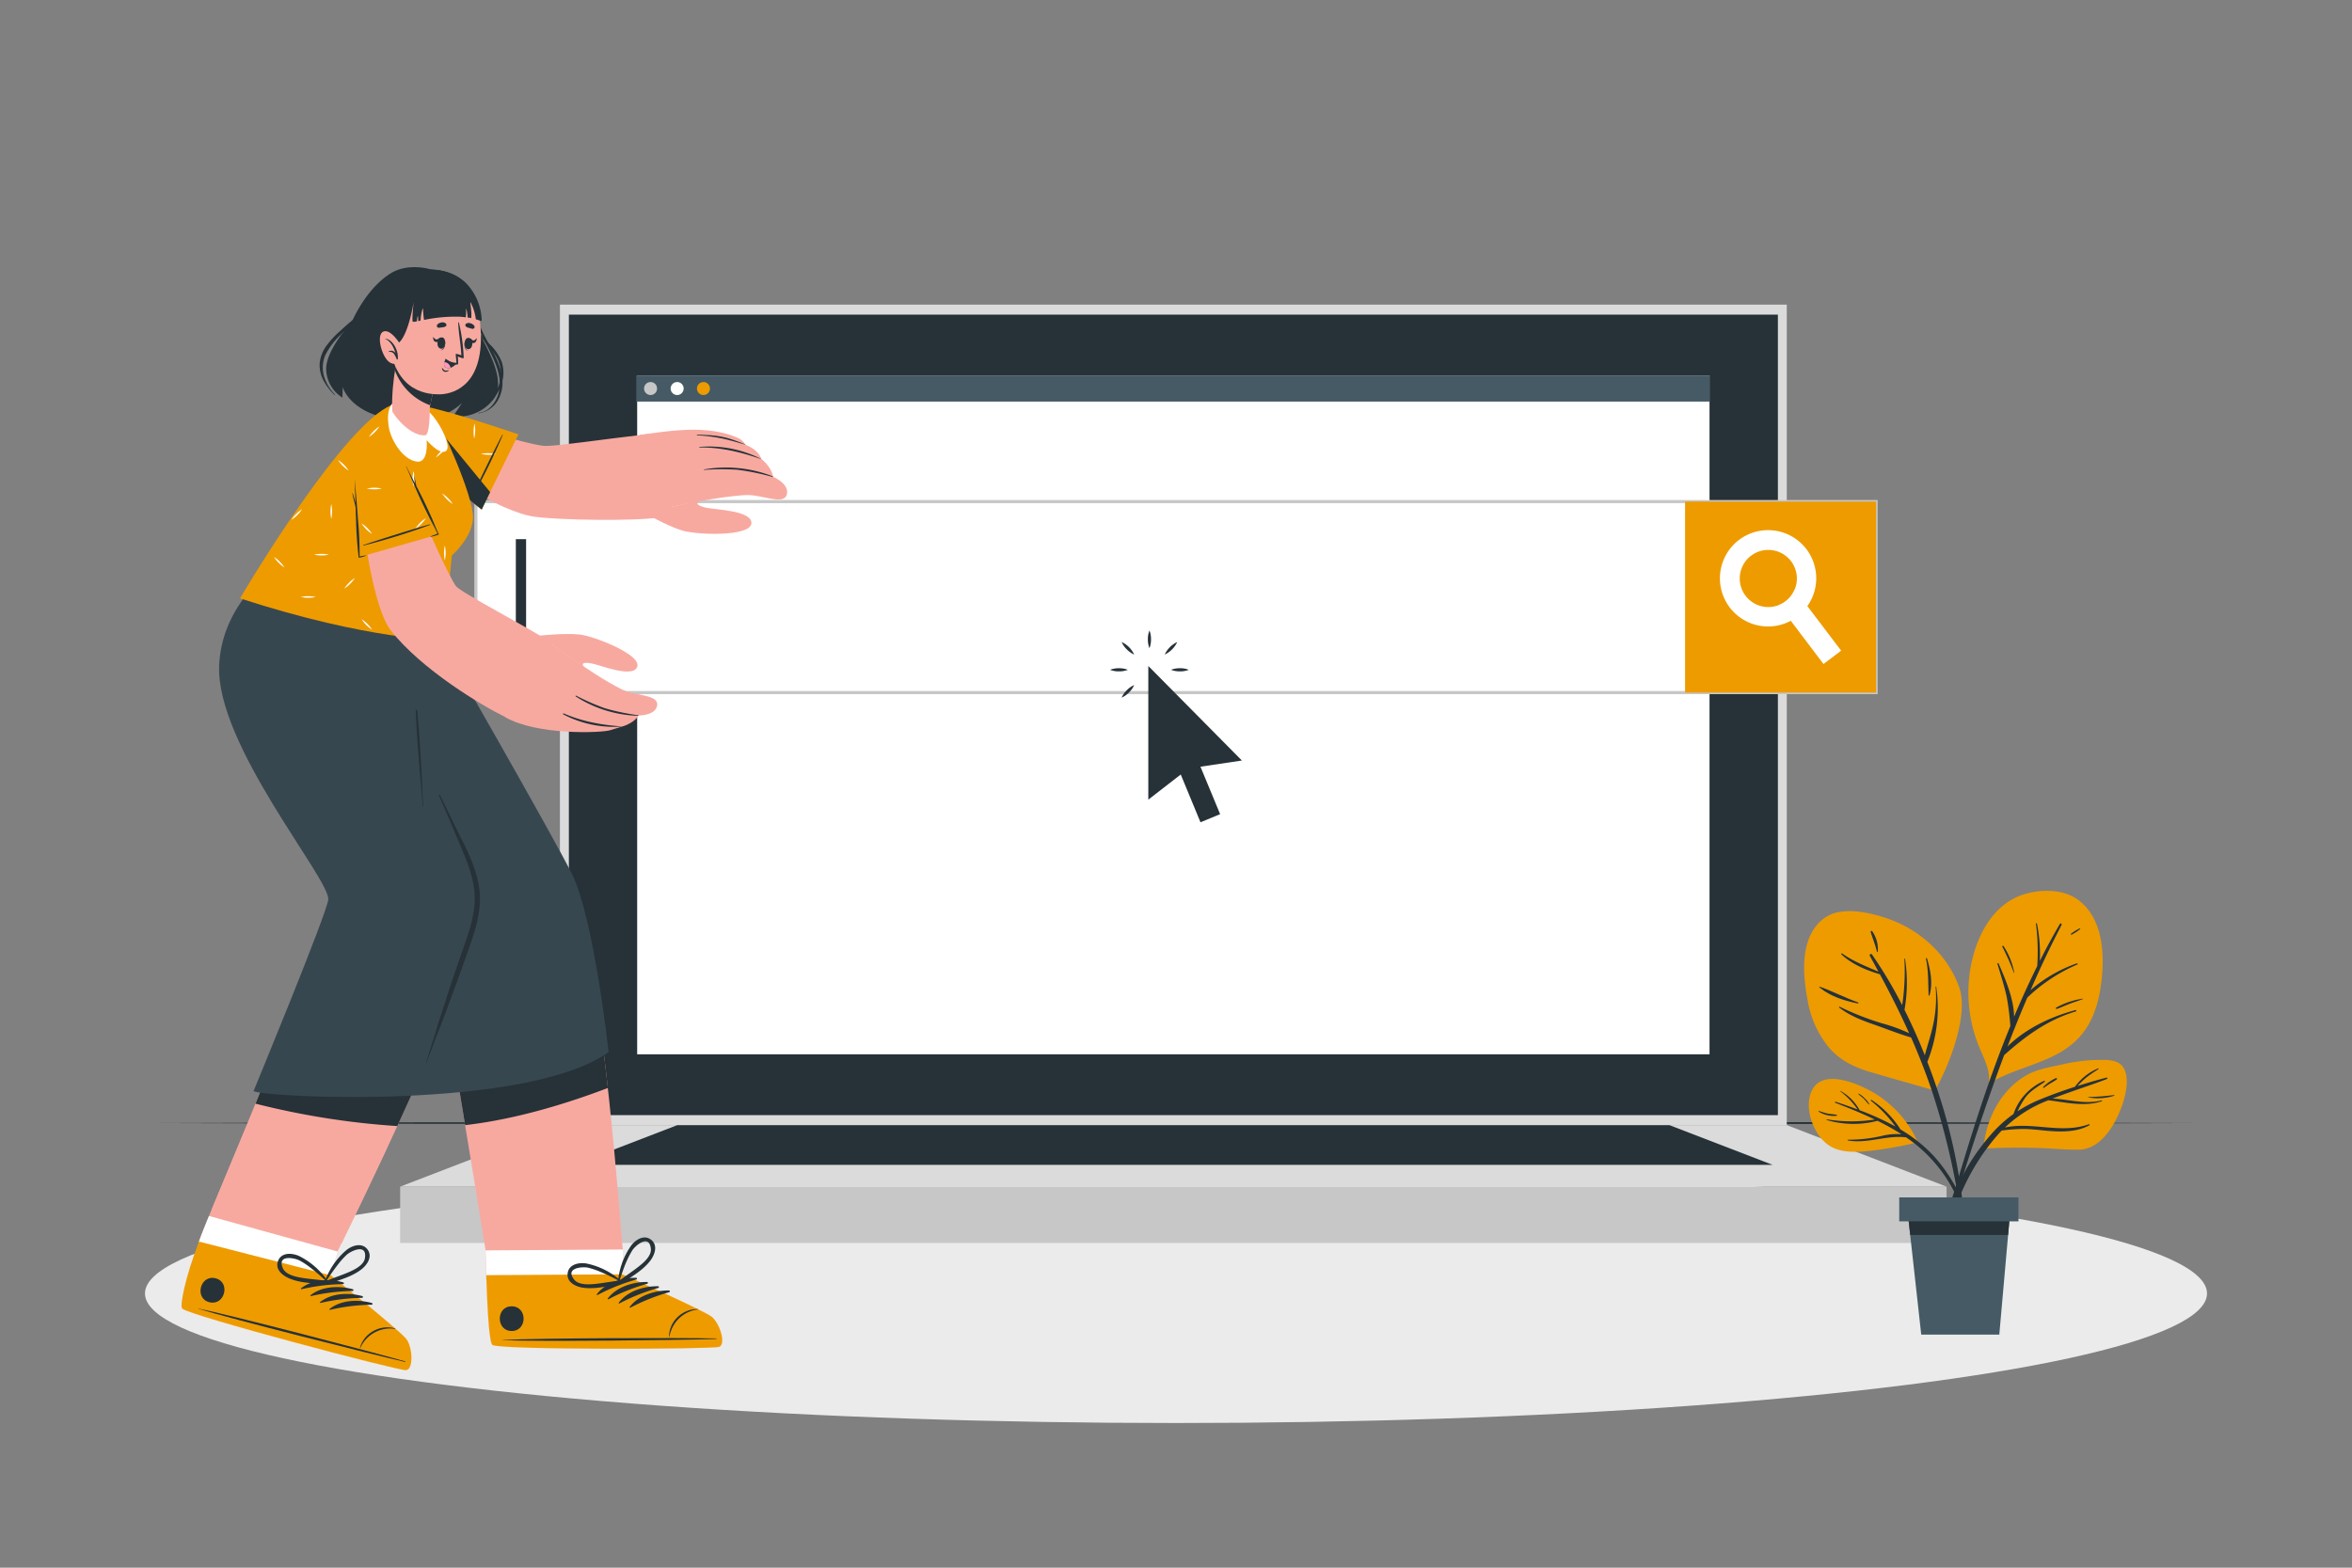 <svg xmlns="http://www.w3.org/2000/svg" viewBox="0 0 750 500"><rect x="0" y="0" width="750" height="500" fill="#808080" stroke="none"/><g id="freepik--Shadow--inject-2"><ellipse cx="375" cy="412.54" rx="328.77" ry="41.32" style="fill:#ebebeb"></ellipse></g><g id="freepik--Floor--inject-2"><polygon points="50.72 358.19 131.79 357.95 212.86 357.86 375 357.69 537.14 357.86 618.21 357.95 699.28 358.19 618.21 358.44 537.14 358.52 375 358.69 212.86 358.52 131.79 358.43 50.72 358.19" style="fill:#263238"></polygon></g><g id="freepik--Device--inject-2"><rect x="178.55" y="97.16" width="391.21" height="261.69" style="fill:#dbdbdb"></rect><rect x="181.4" y="100.35" width="385.53" height="255.31" style="fill:#263238"></rect><rect x="127.6" y="378.47" width="493.12" height="17.96" style="fill:#c7c7c7"></rect><polygon points="127.6 378.47 178.55 358.85 569.77 358.85 620.72 378.47 127.6 378.47" style="fill:#dbdbdb"></polygon><polygon points="183.1 371.51 215.98 358.85 532.33 358.85 565.22 371.51 183.1 371.51" style="fill:#263238"></polygon><rect x="203.18" y="119.75" width="341.95" height="216.51" style="fill:#fff"></rect><rect x="202.89" y="119.75" width="342.24" height="8.33" style="fill:#455a64"></rect><path d="M209.52,123.91a2.07,2.07,0,1,1-2.07-2.06A2.07,2.07,0,0,1,209.52,123.91Z" style="fill:#c7c7c7"></path><path d="M218,123.91a2.07,2.07,0,1,1-2.06-2.06A2.07,2.07,0,0,1,218,123.91Z" style="fill:#fff"></path><path d="M226.39,123.91a2.07,2.07,0,1,1-2.07-2.06A2.07,2.07,0,0,1,226.39,123.91Z" style="fill:#EE9B00"></path></g><g id="freepik--Plant--inject-2"><path d="M628.15,310a45.62,45.62,0,0,0,.88,17.57,48.61,48.61,0,0,0,2.7,7.77c1.39,3.21,2.86,6.35,2.5,9.87-.34.22.83.19.87-.16,9.4-5.35,21.45-6.33,28.68-15.08,3.43-4.14,5.16-9.39,6-14.65.89-5.72,1.14-12.05-.34-17.69-1.24-4.76-4-9.36-8.51-11.7s-10.68-2.2-15.55-.69C634.85,288.51,629.63,299.85,628.15,310Z" style="fill:#EE9B00"></path><path d="M623.32,379.59c1.28-4.28,2.56-8.55,3.88-12.82,2.58-8.35,5.26-16.67,8.23-24.9q2.67-7.39,5.63-14.64a87.6,87.6,0,0,0-1.13-9.08c-.78-3.65-1.92-7.17-3-10.74-.06-.21.29-.33.38-.12,2.11,4.91,4.87,11.2,4.94,17q3.43-8.21,7.38-16.17a69,69,0,0,0-.41-13.47.16.16,0,0,1,.32-.06,48.13,48.13,0,0,1,.92,11.89q3-6,6.41-11.82c.21-.34.69,0,.51.36q-5.29,10.2-9.88,20.78a45.16,45.16,0,0,1,14.73-8.53c.24-.09.41.25.18.35a53.53,53.53,0,0,0-15.94,10.55q-3.32,7.74-6.32,15.59c5.88-5.77,13.93-9.56,21.71-11.6.27-.07.34.34.08.42-9,2.71-16,7.82-22.86,13.95-.79,2.12-1.58,4.24-2.34,6.36q-4.35,12.09-8.29,24.32-1.9,5.85-3.74,11.73c-1.31,4.22-2.34,8.67-4.05,12.74-.16.39-.86.3-.77-.17A122,122,0,0,1,623.32,379.59Z" style="fill:#263238"></path><path d="M638.91,301.78a23.32,23.32,0,0,1,3.39,8.44c0,.07-.11.12-.14,0a71.88,71.88,0,0,0-3.67-8.28C638.35,301.71,638.75,301.54,638.91,301.78Z" style="fill:#263238"></path><path d="M655.68,321.36a24.93,24.93,0,0,1,8.44-2.84c.07,0,.12.11,0,.14-1.35.56-2.78.95-4.15,1.48s-2.72,1.17-4.12,1.66A.24.24,0,0,1,655.68,321.36Z" style="fill:#263238"></path><path d="M660.41,297.8a16.46,16.46,0,0,1,2.71-1.67.14.14,0,0,1,.15.24,17,17,0,0,1-2.67,1.73C660.43,298.21,660.24,297.92,660.41,297.8Z" style="fill:#263238"></path><path d="M596.46,341.93c6.77,2,13.57,3.87,20.34,5.86.59.17,12-21.76,7.9-33.05-3.83-10.46-12.58-18.29-23-21.84-4.84-1.64-10.78-3-15.89-1.89-4.54,1-7.74,4.72-9.22,9-2,5.8-1.34,12.72-.25,18.65A32.7,32.7,0,0,0,583,333.87C586.59,338.14,591.18,340.37,596.46,341.93Z" style="fill:#EE9B00"></path><path d="M586.64,321.09a90.89,90.89,0,0,0,13.28,5.23,56.28,56.28,0,0,1,8.86,3.2c-2.86-6.37-6-12.61-9.33-18.79-4.37-1.27-9-3.24-12.27-6.34a.18.18,0,0,1,.24-.28c3.61,2.54,7.59,4.08,11.58,5.8q-1.35-2.51-2.73-5c-.26-.46.37-.92.68-.47a142.82,142.82,0,0,1,9.62,16.16,73.9,73.9,0,0,0,.7-14.8.1.1,0,0,1,.2,0,49.63,49.63,0,0,1-.17,16.27c2.37,4.74,4.54,9.59,6.48,14.51.77-3,1.78-5.86,2.45-8.84a40.83,40.83,0,0,0,1-13c0-.13.17-.14.19,0a45.87,45.87,0,0,1-2.84,23.93c1.14,2.95,2.22,5.92,3.2,8.9a177.49,177.49,0,0,1,9,47,.29.29,0,0,1-.57,0,233.17,233.17,0,0,0-10.09-46.42c-2-5.9-4.23-11.63-6.71-17.25-4-1.18-8-2.79-11.9-4.15s-7.76-2.86-11-5.38A.14.14,0,0,1,586.64,321.09Z" style="fill:#263238"></path><path d="M580.33,314.72c4.14,1.47,8.06,3.53,12.2,5,.19.07.08.37-.11.33-4.38-.9-8.72-2.25-12.25-5.12C580,314.85,580.19,314.67,580.33,314.72Z" style="fill:#263238"></path><path d="M614.14,305.79c0-.22.27-.35.33-.12,1.14,3.81,1.92,7.86.82,11.76a.15.15,0,0,1-.29,0C614.8,313.49,615,309.66,614.14,305.79Z" style="fill:#263238"></path><path d="M597,297a10.1,10.1,0,0,1,1.8,6.49c0,.15-.24.23-.28.06-.51-2.18-1.35-4.17-2-6.3A.28.28,0,0,1,597,297Z" style="fill:#263238"></path><path d="M677,351.61c-2,6.29-6.7,15-14.17,15.07-4.84.05-9.71-.53-14.57-.59-5.19-.09-10.4-.07-15.59.24-.42,0,.62-15.57,13.12-23.16,3.49-2.12,7.77-2.8,11.74-3.66a54.62,54.62,0,0,1,13.89-1.44c2.86.11,5.25.72,6.27,3.66S677.94,348.61,677,351.61Z" style="fill:#EE9B00"></path><path d="M671.61,343.72c-3,.78-6.1,1.68-9.14,2.65a30.69,30.69,0,0,1,2.51-2.46c1.31-1.09,2.75-2,4.15-2.91.12-.08,0-.3-.1-.24a17.15,17.15,0,0,0-7.37,5.86c-3.79,1.22-7.55,2.58-11.17,4.06a42.31,42.31,0,0,0-7.16,3.77,30.09,30.09,0,0,1,2.59-4.51c1.66-2.14,3.9-3.34,6.07-4.87a.19.19,0,0,0-.19-.33,17.74,17.74,0,0,0-9.74,10.56,41.27,41.27,0,0,0-7.09,6.44c-8.26,9.38-14.77,21.87-14.8,34.62,0,.3.49.39.55.07a70.55,70.55,0,0,1,15.76-33.85c.59-.69,1.2-1.35,1.82-2a55.45,55.45,0,0,1,6.82-.51c2.66,0,5.3.39,8,.61,4.36.35,9.18.4,13.12-1.79.17-.1,0-.4-.14-.33-8.77,3.19-18-.86-26.76,1.05a41,41,0,0,1,13-8.36l.81-.33c5.63.68,11.57,2.15,17.05.32.16-.06.1-.31-.07-.26-5.3,1.32-10.38-.34-15.6-.61,5.69-2.21,11.49-4,17.2-6.18C672.12,344,672.13,343.59,671.61,343.72Z" style="fill:#263238"></path><path d="M674.09,349.26a72.45,72.45,0,0,1-8.19.62.06.06,0,0,0,0,.12,17,17,0,0,0,8.26-.53C674.29,349.43,674.23,349.24,674.09,349.26Z" style="fill:#263238"></path><path d="M655.59,343.86a13.43,13.43,0,0,0-4.05,2.82c-.14.13.05.38.2.27.69-.5,1.4-1,2.11-1.44a21.2,21.2,0,0,0,2-1.24A.25.25,0,0,0,655.59,343.86Z" style="fill:#263238"></path><path d="M611.49,364.14c.09.21-.21.4-.32.19,0,0,0,0,0,0a.27.27,0,0,1-.19.13,125.86,125.86,0,0,1-15.26,2.66c-4.13.37-8.89.6-12.51-1.8-4.89-3.25-8.12-11.93-5.47-17.45,3.13-6.55,12.58-3,17.31-.67A34.79,34.79,0,0,1,611.49,364.14Z" style="fill:#EE9B00"></path><path d="M615.15,367.17a48.51,48.51,0,0,0-9.11-6.93,31,31,0,0,0-9.24-9.42c-.18-.13-.33.16-.17.28a42,42,0,0,1,7.79,8.2A85.36,85.36,0,0,0,593,354.1a15.24,15.24,0,0,0-6.14-6.16c-.05,0-.12.05-.07.09a24.9,24.9,0,0,1,5.55,5.82c-2.33-.87-4.67-1.68-7-2.45-.21-.07-.29.25-.09.32,4.18,1.63,8.44,3.35,12.58,5.34a48.33,48.33,0,0,1-15.23-.05c-.14,0-.2.18-.06.22a30.06,30.06,0,0,0,16.16.24,76.27,76.27,0,0,1,7.66,4.29,19.45,19.45,0,0,0-6.19.51,47,47,0,0,1-10.89,1.23c-.14,0-.17.23,0,.25,6.31,1.09,12.29-1.78,18.55-1a46.57,46.57,0,0,1,16,18.74c2.64,5.36,4.07,11.05,6.2,16.59a.2.2,0,0,0,.38-.11C628.55,387,623.11,375,615.15,367.17Z" style="fill:#263238"></path><path d="M596.1,352.19a7.06,7.06,0,0,0-1.61-2,6.37,6.37,0,0,0-1.87-1.4c-.06,0-.1.06-.06.11.52.58,1.24,1,1.8,1.58s1,1.23,1.6,1.78A.09.09,0,0,0,596.1,352.19Z" style="fill:#263238"></path><path d="M585.69,355.58c-.94-.23-1.93-.22-2.88-.41a26.4,26.4,0,0,1-2.79-.84.12.12,0,0,0-.09.21,9.23,9.23,0,0,0,5.76,1.33A.15.15,0,0,0,585.69,355.58Z" style="fill:#263238"></path><polygon points="641.17 384.47 640.34 393.88 637.53 425.67 612.64 425.67 609.12 393.88 608.09 384.47 641.17 384.47" style="fill:#455a64"></polygon><polygon points="641.17 384.47 640.34 393.88 609.12 393.88 608.09 384.47 641.17 384.47" style="fill:#263238"></polygon><rect x="605.62" y="381.9" width="38.02" height="7.64" style="fill:#455a64"></rect></g><g id="freepik--searh-engine--inject-2"><rect x="151.75" y="159.98" width="446.5" height="60.92" style="fill:#fff"></rect><path d="M598.75,221.4H151.25V159.48h447.5Zm-446.5-1h445.5V160.48H152.25Z" style="fill:#c7c7c7"></path><rect x="537.33" y="159.98" width="60.92" height="60.92" style="fill:#EE9B00"></rect><path d="M587.1,207.52l-5.63,4.26L571.05,198l-3.81-5a8.76,8.76,0,0,0,2.18-1.23,9.19,9.19,0,0,0,2.89-3.75l4.05,5.34Z" style="fill:#fff"></path><path d="M576,175.11a15.36,15.36,0,1,0-5,22.91,15.59,15.59,0,0,0,5.31-4.68A15.36,15.36,0,0,0,576,175.11Zm-6.6,16.64a8.76,8.76,0,0,1-2.18,1.23,9.11,9.11,0,1,1,2.18-1.23Z" style="fill:#fff"></path><rect x="164.49" y="171.96" width="3.27" height="36.97" style="fill:#263238"></rect></g><g id="freepik--Pointer--inject-2"><polygon points="382.8 244.53 389.07 259.67 382.81 262.26 376.51 247.02 366.17 255.04 366.17 212.41 396.01 242.56 382.8 244.53" style="fill:#263238"></polygon><path d="M366.53,206.74a7.59,7.59,0,0,1-.5-2.83,7.38,7.38,0,0,1,.5-2.82,7.19,7.19,0,0,1,.5,2.82A7.39,7.39,0,0,1,366.53,206.74Z" style="fill:#263238"></path><path d="M361.66,208.76a7.49,7.49,0,0,1-2.35-1.65,7.27,7.27,0,0,1-1.65-2.35,8.22,8.22,0,0,1,4,4Z" style="fill:#263238"></path><path d="M359.64,213.63a7.57,7.57,0,0,1-2.82.5,7.39,7.39,0,0,1-2.83-.5,7.21,7.21,0,0,1,2.83-.5A7.38,7.38,0,0,1,359.64,213.63Z" style="fill:#263238"></path><path d="M361.66,218.5a7.63,7.63,0,0,1-1.64,2.35,7.42,7.42,0,0,1-2.36,1.65,7.42,7.42,0,0,1,1.65-2.36A7.63,7.63,0,0,1,361.66,218.5Z" style="fill:#263238"></path><path d="M373.42,213.63a7.39,7.39,0,0,1,2.83-.5,7.19,7.19,0,0,1,2.82.5,7.38,7.38,0,0,1-2.82.5A7.59,7.59,0,0,1,373.42,213.63Z" style="fill:#263238"></path><path d="M371.4,208.76a8.33,8.33,0,0,1,4-4,8.33,8.33,0,0,1-4,4Z" style="fill:#263238"></path></g><g id="freepik--Character--inject-2"><path d="M229.29,429.57c-2.35.79-69.68,1-72.25-.59-1-.6-1.59-10.41-2-22.28-.08-2.56-.16-5.21-.21-7.9l-5.46-35.91,45-.29,4.25,35.92-.17,7.91s25.82,11.44,28.45,13.51S231.64,428.77,229.29,429.57Z" style="fill:#f7a9a0"></path><path d="M229.29,429.57c-2.35.79-69.68,1-72.25-.59-1.19-.74-1.84-15.06-2.2-30.18l43.8-.28-.17,7.91s25.82,11.44,28.45,13.51S231.64,428.77,229.29,429.57Z" style="fill:#fff"></path><path d="M229.29,429.57c-2.35.79-69.68,1-72.25-.59-1-.6-1.59-10.41-2-22.28l43.42-.27s25.82,11.44,28.45,13.51S231.64,428.77,229.29,429.57Z" style="fill:#EE9B00"></path><path d="M228.32,426.88c-11.29-.24-56.84-.13-68,.49-.09,0-.09.06,0,.07,11.19.48,56.74,0,68-.38C228.56,427.05,228.56,426.88,228.32,426.88Z" style="fill:#263238"></path><path d="M222.58,417.53a9,9,0,0,0-6.74,2.78,8.78,8.78,0,0,0-2.5,6c0,.06.12.07.13,0a10.49,10.49,0,0,1,9.11-8.68A.07.07,0,0,0,222.58,417.53Z" style="fill:#263238"></path><path d="M202.85,407.53c-4.52,0-9.75,1.57-12.55,5.27-.1.15.1.3.23.23a62.64,62.64,0,0,1,12.4-4.94A.29.29,0,0,0,202.85,407.53Z" style="fill:#263238"></path><path d="M206.34,408.88c-4.52-.05-9.75,1.57-12.54,5.27-.11.14.09.3.23.23a61.72,61.72,0,0,1,12.39-4.94A.29.29,0,0,0,206.34,408.88Z" style="fill:#263238"></path><path d="M209.83,410.23c-4.52-.05-9.75,1.56-12.54,5.27-.11.14.1.29.23.22a62.56,62.56,0,0,1,12.39-4.94A.28.28,0,0,0,209.83,410.23Z" style="fill:#263238"></path><path d="M213.33,411.57c-4.52,0-9.75,1.57-12.55,5.28-.11.14.1.29.23.22a62.64,62.64,0,0,1,12.4-4.94A.29.29,0,0,0,213.33,411.57Z" style="fill:#263238"></path><path d="M163.14,416.64c-5.07,0-5,7.91.05,7.87S168.22,416.6,163.14,416.64Z" style="fill:#263238"></path><path d="M207.69,395.46c-2.3-1.89-5.17,0-6.57,2A23.65,23.65,0,0,0,197.05,409a.12.12,0,0,0,.14.12.56.56,0,0,0,.82.37c3.21-2.24,6.91-4.23,9.34-7.39C208.77,400.24,209.86,397.25,207.69,395.46Zm-5.51,9.62c-1.55,1.14-3.15,2.19-4.66,3.39.8-2.25,1.5-4.53,2.52-6.7a26.4,26.4,0,0,1,1.64-3.06c1-1.49,5.4-5.28,5.87-.37C207.8,401.05,204,403.72,202.18,405.08Z" style="fill:#263238"></path><path d="M185.83,410.69c3.94.59,8-.54,11.86-1.16a.54.54,0,0,0,.33-.82c.06,0,.09-.13,0-.19A23.72,23.72,0,0,0,187.09,403c-2.38-.45-5.75.2-6.09,3.15C180.67,408.94,183.54,410.35,185.83,410.69Zm-2.73-2.56c-3.07-3.87,2.74-4.2,4.48-3.8a25.4,25.4,0,0,1,3.3,1.07,69.64,69.64,0,0,1,6.47,3.08c-1.92.18-3.8.53-5.71.79C189.37,409.57,184.79,410.26,183.1,408.13Z" style="fill:#263238"></path><path d="M83.23,196.88s52.27,88.93,53.67,95.17c2.15,9.59,17.56,104.27,17.56,104.27l43.82-.79s-5.88-82.74-14.76-110.26c-6.39-19.83-49.45-86.49-49.45-86.49Z" style="fill:#f7a9a0"></path><path d="M129.44,437c-2.47.17-69.28-17.45-71.36-19.66a.85.85,0,0,1-.16-.46c-.27-2.18,3.15-10.39,5.55-20.89.15-.67,1.41-3.86,3.17-8.16,4.84-11.83,13.49-32.13,13.49-32.13l43,11-15.48,32.43-2.17,7.6s22.06,17.64,24.07,20.32S131.91,436.87,129.44,437Z" style="fill:#f7a9a0"></path><path d="M129.44,437c-2.47.17-69.28-17.45-71.36-19.66a.85.85,0,0,1-.16-.46c-.27-2.18,3.15-10.39,5.55-20.89.15-.67,1.41-3.86,3.17-8.16l41.05,11.34-2.17,7.6s22.06,17.64,24.07,20.32S131.91,436.87,129.44,437Z" style="fill:#fff"></path><path d="M129.44,437c-2.48.17-69.28-17.45-71.36-19.66-.79-.84.94-9.88,5.38-21.35l42.06,10.78s22.06,17.64,24.07,20.31S131.91,436.87,129.44,437Z" style="fill:#EE9B00"></path><path d="M129.18,434.19c-10.86-3.1-54.93-14.6-65.9-16.84-.09,0-.11,0,0,.07,10.69,3.31,54.86,14.44,65.88,16.95C129.37,434.42,129.41,434.25,129.18,434.19Z" style="fill:#263238"></path><path d="M126,423.69a9.09,9.09,0,0,0-7.23,1,8.8,8.8,0,0,0-4,5.2c0,.07.1.1.13,0a10.46,10.46,0,0,1,11-6.07A.07.07,0,0,0,126,423.69Z" style="fill:#263238"></path><path d="M109.47,409c-4.35-1.2-9.82-1-13.47,1.9-.14.11,0,.31.17.28a62.68,62.68,0,0,1,13.24-1.62A.29.29,0,0,0,109.47,409Z" style="fill:#263238"></path><path d="M112.51,411.19c-4.36-1.19-9.83-1-13.48,1.91-.14.11,0,.31.17.27a62.68,62.68,0,0,1,13.24-1.62A.29.29,0,0,0,112.51,411.19Z" style="fill:#263238"></path><path d="M115.54,413.38c-4.36-1.19-9.83-1-13.47,1.91-.14.11,0,.31.16.27a62.86,62.86,0,0,1,13.25-1.62A.29.29,0,0,0,115.54,413.38Z" style="fill:#263238"></path><path d="M118.58,415.58c-4.36-1.2-9.83-1-13.48,1.9-.14.11,0,.31.17.28a62,62,0,0,1,13.24-1.63A.28.28,0,0,0,118.58,415.58Z" style="fill:#263238"></path><path d="M68.75,407.7c-4.91-1.26-6.87,6.37-2,7.63S73.67,409,68.75,407.7Z" style="fill:#263238"></path><path d="M117.23,398.56c-1.74-2.41-5-1.34-6.85.21a23.57,23.57,0,0,0-6.88,10.15.12.12,0,0,0,.1.16c0,.34.32.7.7.56,3.67-1.35,7.76-2.33,10.91-4.76C117.05,403.46,118.87,400.84,117.23,398.56Zm-7.78,7.9c-1.79.7-3.6,1.32-5.37,2.09a70.13,70.13,0,0,1,4.15-5.84,25.8,25.8,0,0,1,2.36-2.54c1.33-1.19,6.57-3.73,5.77,1.14C115.92,404,111.58,405.62,109.45,406.46Z" style="fill:#263238"></path><path d="M92.22,407.72c3.65,1.58,7.86,1.51,11.75,1.9a.55.55,0,0,0,.54-.71.12.12,0,0,0,.06-.18,23.72,23.72,0,0,0-9.19-8.13c-2.18-1-5.6-1.26-6.69,1.5S90.08,406.8,92.22,407.72Zm-2-3.17c-2-4.52,3.72-3.36,5.3-2.53a24.11,24.11,0,0,1,2.92,1.87,67.1,67.1,0,0,1,5.47,4.62c-1.9-.31-3.81-.45-5.72-.69C95.92,407.54,91.32,407,90.22,404.55Z" style="fill:#263238"></path><path d="M108.88,396.67,67.49,385.8s39-93.06,38.64-99.42c-.34-5.64-30.93-50.44-34.06-64.81-3.29-15.09,4.3-28.66,11.45-37l50.55,14.25s-4,8.74-11.42,14.27c0,0,31.76,53,32.58,70.49S108.88,396.67,108.88,396.67Z" style="fill:#f7a9a0"></path><path d="M193.83,347c-12.65,4.83-29.22,10-45.51,11.85-1.91-11.57-4-24.22-5.89-35.41-4.87,11.71-10.5,24.32-15.74,35.71A249.26,249.26,0,0,1,81.47,352c11.16-27.32,24.89-61.81,24.66-65.6-.34-5.63-30.93-50.44-34.06-64.8-3.29-15.1,4.3-28.67,11.45-37.05l50.55,14.25s43.06,66.67,49.45,86.49C187.73,298.33,191.27,323.83,193.83,347Z" style="fill:#263238"></path><path d="M83.52,184.53l54.35,15S177.1,267.83,182.5,279c6.94,14.3,11.57,56.53,11.57,56.53C168.28,354.15,84.7,350.09,80.85,348c0,0,23.72-57.4,23.83-61.18.21-6.89-35.88-49.38-34.8-74.57C70.63,194.74,83.52,184.53,83.52,184.53Z" style="fill:#37474f"></path><path d="M134.2,241.93c-.29-5.12-.65-10.25-1.16-15.36a.24.24,0,0,0-.47,0c.19,5.13.53,10.26.94,15.37s.94,10.23,1.31,15.36c0,.1.17.1.16,0C134.65,252.19,134.5,247.06,134.2,241.93Z" style="fill:#263238"></path><path d="M149.1,271.53c-.68-1.47-1.43-2.92-2.17-4.36s-1.43-2.95-2.16-4.42q-2.29-4.63-4.54-9.28c-.08-.18-.39,0-.31.14q3.59,8.14,7,16.37c2.1,5,4.26,10.27,4.45,15.8.21,5.77-1.78,11.32-3.66,16.68-2,5.63-3.92,11.27-5.71,17-1,3.22-2.19,6.42-3.09,9.69-.44,1.59-1,3.15-1.49,4.73s-1,3.32-1.56,5c0,.1.11.14.15,0,.52-1.45,1.09-2.87,1.65-4.31s1.07-3,1.68-4.46c1.16-2.79,2.19-5.64,3.25-8.46,2.14-5.67,4.19-11.37,6.21-17.08,1.94-5.46,4-11.06,4.25-16.91C153.28,282,151.4,276.59,149.1,271.53Z" style="fill:#263238"></path><path d="M124.54,87.21c-8,5-12.27,15.29-12.27,15.29s-8.68,9.36-8.24,15.58a10.93,10.93,0,0,0,5.16,8.73l.1-3.37s1.17,4.62,7.8,7.87,16.39,3.18,21.76,1.82a18.93,18.93,0,0,0,8.49-4.64l-2.86,4.29a14.24,14.24,0,0,0,12.52-5c5.67-6.33-3.6-19.35-4.08-21.81s1.94-19.07-15.87-20.12C137.05,85.82,130,83.75,124.54,87.21Z" style="fill:#263238"></path><path d="M106.8,125.83a14.25,14.25,0,0,1-3.47-5.78,10.21,10.21,0,0,1,.36-6.68,22.77,22.77,0,0,1,4.86-6.52c1.92-2,4-3.94,5.9-6,.1-.12-.07-.27-.19-.19a62.92,62.92,0,0,0-5.53,4.67,29.56,29.56,0,0,0-4.67,5,11.12,11.12,0,0,0-2.14,5.83,10.84,10.84,0,0,0,1.13,5,18,18,0,0,0,3.62,4.78A.09.09,0,1,0,106.8,125.83Z" style="fill:#263238"></path><path d="M160.13,120.62c-.71-6.47-5.26-11.5-7.37-17.48-1.14-3.24-1.81-6.69-3.58-9.68-.05-.08-.18,0-.14.09,1.4,2.64,1.9,5.56,2.71,8.41a45.57,45.57,0,0,0,3.51,8.23c2.49,4.85,5.48,10.6,3.41,16.14-.95,2.55-3.16,5.12-6,5.34-.11,0-.09.19,0,.17a8.69,8.69,0,0,0,5.79-3.67A11.14,11.14,0,0,0,160.13,120.62Z" style="fill:#263238"></path><path d="M160,122.3a11.31,11.31,0,0,0,0-6.86,15.9,15.9,0,0,0-3.88-5.68c-1.83-1.92-3.78-3.78-4.64-6.35a.09.09,0,0,0-.16.06c1.32,4.23,5.05,6.9,7.13,10.67,2.37,4.31,1.2,9.54-1.91,13.16a18.54,18.54,0,0,1-7.15,5s0,.09,0,.07C154.05,130.57,158.55,127.28,160,122.3Z" style="fill:#263238"></path><path d="M131.7,139.23c4.59,10.12,27.85,24.07,38.75,25.58,7.84,1.08,31.66,1.47,39.82.23,9.57-1.45,2.28-27.28-3.38-26.62-15.54,1.8-28.73,3.81-32.88,3.81-5.06,0-32.47-8.82-35.77-10.06C130.16,129.13,129.09,133.49,131.7,139.23Z" style="fill:#f7a9a0"></path><path d="M204,138.7c9.46-1.23,21.16-3.35,31.07.87a5.29,5.29,0,0,1,2.64,2.27c4.47,1.81,5,4.47,5,4.47,3.65,3,3.78,5.74,3.78,5.74s5.22,2.18,4.43,5.56c-.88,3.79-8,0-13.27.3-12,.73-28.77,5.12-32.2,5.67Z" style="fill:#f7a9a0"></path><path d="M224.57,149.87a77,77,0,0,1,10.52-.05,77.52,77.52,0,0,1,11.28,2.3.09.09,0,0,0,.06-.18,40.79,40.79,0,0,0-21.87-2.23C224.4,149.74,224.4,149.87,224.57,149.87Z" style="fill:#263238"></path><path d="M223.08,142.71c3.44,0,9.48.17,19.59,3.71,0,0,.07,0,0-.06a36.55,36.55,0,0,0-19.61-3.82C222.87,142.56,222.86,142.7,223.08,142.71Z" style="fill:#263238"></path><path d="M222.36,138.85c5.84.3,9.48,1.24,15.36,3,0,0,.06-.05,0-.06-6.46-2.72-9.12-3-15.4-3.16C222.12,138.64,222.13,138.83,222.36,138.85Z" style="fill:#263238"></path><path d="M223.29,159.71c-1.52.71-1.16,1.51,1.75,2.19s15,.88,14.56,5.09-17.47,3.67-22.23,2.17-11.92-5.58-11.92-5.58C208.79,163,216.75,160.89,223.29,159.71Z" style="fill:#f7a9a0"></path><path d="M130.33,140.33c5.29,8.33,23.27,22.2,23.27,22.2l2.7-5.57,9-18.42s-16.71-5.79-27.73-8.47a25.81,25.81,0,0,0-3.95-.68C126.51,128.81,125.77,133.17,130.33,140.33Z" style="fill:#EE9B00"></path><path d="M151.32,135.1a10.12,10.12,0,0,1,.2,2.38,10,10,0,0,1-.3,2.36,10,10,0,0,1-.2-2.37A10.69,10.69,0,0,1,151.32,135.1Z" style="fill:#fff"></path><path d="M153.38,144.75a11.41,11.41,0,0,1,4.75.1,10.12,10.12,0,0,1-2.38.2A10.69,10.69,0,0,1,153.38,144.75Z" style="fill:#fff"></path><path d="M129.67,131a10,10,0,0,1,2.37-.2,10.13,10.13,0,0,1,2.37.3,10.12,10.12,0,0,1-2.38.2A10.52,10.52,0,0,1,129.67,131Z" style="fill:#fff"></path><path d="M142.55,140.88A10.44,10.44,0,0,1,141,142.7a10,10,0,0,1-1.89,1.46,11.34,11.34,0,0,1,3.43-3.28Z" style="fill:#fff"></path><path d="M151.42,152.39a11.46,11.46,0,0,1-3.42,3.28,10,10,0,0,1,1.54-1.82A10.75,10.75,0,0,1,151.42,152.39Z" style="fill:#fff"></path><path d="M130.33,140.33c5.29,8.33,23.27,22.2,23.27,22.2l2.7-5.57c-6.62-8.14-16.84-20.48-22.72-27.57C126.51,128.81,125.77,133.17,130.33,140.33Z" style="fill:#263238"></path><path d="M150.39,158.67c1.5-3.39,8.12-17,9.75-19.91.11-.2.26-.18.17,0a207.39,207.39,0,0,1-9.78,19.92C150.49,158.8,150.36,158.75,150.39,158.67Z" style="fill:#263238"></path><path d="M145,153.32c.17,1.71.24,3.47.24,5.23a1.46,1.46,0,0,1,0-.2c.2-.94.4-1.91.68-2.83,0-.05.1-.05.1,0a15.85,15.85,0,0,1-.48,2.89q-.17.68-.36,1.35c0,.78,0,1.56-.09,2.33-.1,1.47-.6,7.73-.77,8.8,0,.22-.29.21-.31,0-.08-1.13.17-7.61.19-9.08a77.48,77.48,0,0,1,.64-8.48C144.86,153.24,145,153.26,145,153.32Z" style="fill:#263238"></path><path d="M141.42,204.19s-23.51.1-64.89-13.35c0,0,28.75-48.87,45.34-60,7.56-5.06,13.24-2.7,17.29,2.63,1,1.33,11.94,24.6,11.66,31.77-.25,6.33-6.73,11.91-6.73,11.91Z" style="fill:#EE9B00"></path><path d="M131.85,150.37a10.61,10.61,0,0,1,.25,2.37,10.05,10.05,0,0,1-.25,2.37,10.05,10.05,0,0,1-.25-2.37A10.61,10.61,0,0,1,131.85,150.37Z" style="fill:#fff"></path><path d="M125.4,177.61a10.61,10.61,0,0,1,.25,2.37,10.05,10.05,0,0,1-.25,2.37,10.05,10.05,0,0,1-.25-2.37A10.61,10.61,0,0,1,125.4,177.61Z" style="fill:#fff"></path><path d="M105.64,160.76a11.36,11.36,0,0,1,0,4.74,10.05,10.05,0,0,1-.25-2.37A10.61,10.61,0,0,1,105.64,160.76Z" style="fill:#fff"></path><path d="M141.85,174a11.36,11.36,0,0,1,0,4.74,10.05,10.05,0,0,1-.25-2.37A10.61,10.61,0,0,1,141.85,174Z" style="fill:#fff"></path><path d="M117,155.82a10.05,10.05,0,0,1,2.37-.25,9.56,9.56,0,0,1,2.37.25,11.36,11.36,0,0,1-4.74,0Z" style="fill:#fff"></path><path d="M100.13,176.9a11.41,11.41,0,0,1,4.75,0,11.41,11.41,0,0,1-4.75,0Z" style="fill:#fff"></path><path d="M125.71,193.62a11.36,11.36,0,0,1,4.74,0,11.36,11.36,0,0,1-4.74,0Z" style="fill:#fff"></path><path d="M95.92,190.4a11.41,11.41,0,0,1,4.75,0,11.41,11.41,0,0,1-4.75,0Z" style="fill:#fff"></path><path d="M129.27,132.9a11.36,11.36,0,0,1,4.74,0,11.36,11.36,0,0,1-4.74,0Z" style="fill:#fff"></path><path d="M121,136a11.34,11.34,0,0,1-3.36,3.35,10,10,0,0,1,1.5-1.85A10.45,10.45,0,0,1,121,136Z" style="fill:#fff"></path><path d="M96.3,162.43a10.74,10.74,0,0,1-1.5,1.85,10.37,10.37,0,0,1-1.85,1.5,9.64,9.64,0,0,1,1.5-1.85A10,10,0,0,1,96.3,162.43Z" style="fill:#fff"></path><path d="M135.82,165.26a10.8,10.8,0,0,1-1.51,1.85,10,10,0,0,1-1.85,1.5,11.34,11.34,0,0,1,3.36-3.35Z" style="fill:#fff"></path><path d="M113.14,184.37a10.74,10.74,0,0,1-1.5,1.85,10.37,10.37,0,0,1-1.85,1.5,11.46,11.46,0,0,1,3.35-3.35Z" style="fill:#fff"></path><path d="M142.36,142.54A11.34,11.34,0,0,1,139,145.9a11.34,11.34,0,0,1,3.35-3.36Z" style="fill:#fff"></path><path d="M144.37,160.76a10.91,10.91,0,0,1-1.86-1.5,10.45,10.45,0,0,1-1.5-1.86,11.21,11.21,0,0,1,3.36,3.36Z" style="fill:#fff"></path><path d="M90.71,181a11.46,11.46,0,0,1-3.35-3.35,9.64,9.64,0,0,1,1.85,1.5A10,10,0,0,1,90.71,181Z" style="fill:#fff"></path><path d="M141.44,189.06a11.23,11.23,0,0,1-1.85-1.5,10.45,10.45,0,0,1-1.5-1.86,11.34,11.34,0,0,1,3.35,3.36Z" style="fill:#fff"></path><path d="M111.16,150.08a11.21,11.21,0,0,1-3.36-3.36,11.21,11.21,0,0,1,3.36,3.36Z" style="fill:#fff"></path><path d="M118.67,200.85a10.45,10.45,0,0,1-1.86-1.5,10,10,0,0,1-1.5-1.85,10.45,10.45,0,0,1,1.86,1.5A11.23,11.23,0,0,1,118.67,200.85Z" style="fill:#fff"></path><path d="M118.64,170.29a11.21,11.21,0,0,1-3.36-3.36,11.21,11.21,0,0,1,3.36,3.36Z" style="fill:#fff"></path><path d="M116.28,141.62c-3.9,10.91,1.67,50.92,8.26,59.36,9.81,12.55,29.15,24.1,36.55,27.7,3.22,1.57,17.72-21.59,14.56-23.76-6.77-4.65-28.4-15.74-30.23-17.95s-11.69-23.38-15.64-35.29C124.48,135.7,118.24,136.1,116.28,141.62Z" style="fill:#f7a9a0"></path><path d="M161.11,228.75c10.26,5.85,30.67,5,33.45,4.15,2.38-.72,3.6-1.11,3.6-1.11,4.28-1.2,5.44-3.58,5.44-3.58s5.36.07,5.94-3.16c.66-3.63-7-3-11.42-5.25-10.13-5.13-23.09-15.26-25.86-17Z" style="fill:#f7a9a0"></path><path d="M183.73,221.88a73.85,73.85,0,0,0,9.12,4,73.3,73.3,0,0,0,10.67,2.24.09.09,0,0,1,0,.18,38.7,38.7,0,0,1-19.91-6.16C183.46,222,183.58,221.8,183.73,221.88Z" style="fill:#263238"></path><path d="M179.74,227.54c3,1.25,8.31,3.41,18.42,4.14,0,0,0,.06,0,.06a34.76,34.76,0,0,1-18.54-3.89C179.45,227.75,179.54,227.46,179.74,227.54Z" style="fill:#263238"></path><path d="M186.31,212.84c-1.06-1.19-.44-1.75,2.34-1.24s13.36,4.86,14.57,1-13.8-9.75-18.5-10.24-12.71.37-12.71.37C174.7,204.51,181.07,209.36,186.31,212.84Z" style="fill:#f7a9a0"></path><path d="M127.18,144.37C120.34,130,114.1,133.78,113.5,148c-.56,13.31,1.32,29.61,1.32,29.61l24.8-7.11Z" style="fill:#EE9B00"></path><path d="M131.85,150.37a10.61,10.61,0,0,1,.25,2.37,10.05,10.05,0,0,1-.25,2.37,10.05,10.05,0,0,1-.25-2.37A10.61,10.61,0,0,1,131.85,150.37Z" style="fill:#fff"></path><path d="M117,155.82a10.05,10.05,0,0,1,2.37-.25,9.56,9.56,0,0,1,2.37.25,11.36,11.36,0,0,1-4.74,0Z" style="fill:#fff"></path><path d="M121,136a11.34,11.34,0,0,1-3.36,3.35,10,10,0,0,1,1.5-1.85A10.45,10.45,0,0,1,121,136Z" style="fill:#fff"></path><path d="M135.82,165.26a10.8,10.8,0,0,1-1.51,1.85,10,10,0,0,1-1.85,1.5,11.34,11.34,0,0,1,3.36-3.35Z" style="fill:#fff"></path><path d="M118.64,170.29a11.21,11.21,0,0,1-3.36-3.36,11.21,11.21,0,0,1,3.36,3.36Z" style="fill:#fff"></path><path d="M129.56,148.75c.92,1.89,1.9,3.75,2.87,5.61-.17-.88-.3-1.77-.4-2.67,0-.05.05-.05.06,0,.14.7.31,1.4.44,2.1.06.34.13.68.19,1,0,.07,0,.14.05.22.75,1.45,1.5,2.9,2.22,4.38.85,1.76,1.66,3.54,2.47,5.31s1.58,3.95,2.49,5.75a13.86,13.86,0,0,1-2.42.72c-.22.08-.32-.14-.1-.17s2.08-.77,2.1-.79c-.81-1.79-1.82-3.49-2.68-5.25s-1.74-3.51-2.56-5.28c-1.68-3.6-3.15-7.29-4.81-10.91C129.46,148.74,129.53,148.71,129.56,148.75Z" style="fill:#263238"></path><path d="M112.47,157.32c.23.74.49,1.47.67,2.22.08.31.16.63.23.93q-.14-3.84-.25-7.7s0,0,0,0c.35,4.2.72,8.4,1,12.61a119.74,119.74,0,0,1,.55,12.12,14.7,14.7,0,0,1,2.28-.36,10.12,10.12,0,0,1-2.56.74,124.61,124.61,0,0,1-.87-12.67c-.06-1.15-.09-2.31-.14-3.46-.14-.72-.34-1.42-.53-2.13s-.34-1.51-.5-2.27C112.38,157.3,112.45,157.28,112.47,157.32Z" style="fill:#263238"></path><path d="M115.84,173.86c3.49-1.24,18-5.81,21.16-6.59.22-.05.31.07.09.16A206.52,206.52,0,0,1,115.9,174C115.81,174,115.75,173.9,115.84,173.86Z" style="fill:#263238"></path><path d="M129.73,127.37c3.13.45,6.75,2.82,9.53,6.92,2.45,3.62,4.61,8.71,2.79,9.66-2.1,1.11-6-3.57-6-3.57s.74,7.38-3.15,6.85c-4.55-.62-8.45-7.13-9-11.47C123.25,131.14,124.26,126.59,129.73,127.37Z" style="fill:#fff"></path><path d="M125.08,131.07c.27,1.09,5.53,8.07,10.49,7.77,1.62-.1,1.47-8.93,1.47-8.93l.14-.66,1.93-9.16-10.82-6.76-1.56-.89s-.36,2.54-.79,5.71l-.06.45c0,.18,0,.35-.07.52-.07.47-.14.95-.2,1.44s-.09.72-.12,1.11-.08.76-.13,1.15A59.62,59.62,0,0,0,125.08,131.07Z" style="fill:#f7a9a0"></path><path d="M125.94,118.15a18.78,18.78,0,0,0,11.24,11.1l1.93-9.16-10.82-6.76-1.56-.89S126.37,115,125.94,118.15Z" style="fill:#263238"></path><path d="M153.35,107.35c.16,16.44-9.67,18.39-13.22,18.42-3.21,0-14.17-.29-16-16.62s5.74-21.61,13.09-22.06S153.19,90.91,153.35,107.35Z" style="fill:#f7a9a0"></path><path d="M150.65,104.88c-.38-.07-.72-.2-1.09-.3a1.87,1.87,0,0,1-1.06-.52.59.59,0,0,1,0-.71,1.46,1.46,0,0,1,1.45-.26,2.14,2.14,0,0,1,1.29.84A.62.62,0,0,1,150.65,104.88Z" style="fill:#263238"></path><path d="M140,104.54a10.41,10.41,0,0,0,1.12-.16,1.88,1.88,0,0,0,1.12-.39.62.62,0,0,0,0-.72,1.46,1.46,0,0,0-1.41-.42,2.16,2.16,0,0,0-1.38.67A.62.62,0,0,0,140,104.54Z" style="fill:#263238"></path><path d="M141.91,108.81s-.08,0-.08.1c0,1.12-.21,2.4-1.23,2.73,0,0,0,.07,0,.07C141.85,111.58,142.09,109.88,141.91,108.81Z" style="fill:#263238"></path><path d="M141,107.61c-1.79-.2-2.07,3.4-.41,3.59S142.46,107.78,141,107.61Z" style="fill:#263238"></path><path d="M140.24,107.75c-.33.18-.67.51-1.05.52s-.75-.39-1-.78c0,0-.07,0-.07,0-.06.69.15,1.42.88,1.58s1.2-.43,1.43-1.11C140.47,107.87,140.37,107.67,140.24,107.75Z" style="fill:#263238"></path><path d="M148.24,108.84s.08.06.08.1c-.13,1.12-.09,2.41.89,2.87,0,0,0,.07,0,.06C148,111.59,147.94,109.87,148.24,108.84Z" style="fill:#263238"></path><path d="M149.33,107.76c1.81,0,1.65,3.62,0,3.61S147.82,107.74,149.33,107.76Z" style="fill:#263238"></path><path d="M150.08,108c.27.2.54.56.88.6s.7-.33,1-.7c0,0,.06,0,.06,0,0,.7-.28,1.4-1,1.51s-1-.52-1.16-1.22C149.86,108.14,150,108,150.08,108Z" style="fill:#263238"></path><path d="M141.11,117.42c.23.29.45.68.85.76a3,3,0,0,0,1.23-.13s.07,0,0,.06a1.49,1.49,0,0,1-1.48.43,1.19,1.19,0,0,1-.76-1.08C141,117.39,141.07,117.38,141.11,117.42Z" style="fill:#263238"></path><path d="M146,113.68s.12,1.68.07,2.47c0,.07-.2.1-.47.1h0a3.74,3.74,0,0,1-3.54-1.63c0-.08.06-.15.12-.1a5.67,5.67,0,0,0,3.36,1.2c.07-.21-.31-2.87-.18-2.88a6.93,6.93,0,0,1,1.76.52c-.16-3.51-.88-7-1-10.47a.11.11,0,0,1,.21,0,56.59,56.59,0,0,1,1.53,11.24C147.93,114.53,146.34,113.83,146,113.68Z" style="fill:#263238"></path><path d="M145.55,115.94a4.48,4.48,0,0,1-1.88,1.37,2,2,0,0,1-1.25,0c-.9-.27-.9-1.1-.71-1.81a4.66,4.66,0,0,1,.44-1.07A5.93,5.93,0,0,0,145.55,115.94Z" style="fill:#263238"></path><path d="M143.67,117.31a2,2,0,0,1-1.25,0c-.9-.27-.9-1.1-.71-1.81A2.13,2.13,0,0,1,143.67,117.31Z" style="fill:#ff99ba"></path><path d="M125.53,110c4,.15,6.13-12.14,6.37-13.65-.1,1-.62,6-.25,6.28a4.2,4.2,0,0,0,1.29-.15h0a10.91,10.91,0,0,1,.28-1.81,7.66,7.66,0,0,1,.13,1.73l.76-.15a14.71,14.71,0,0,1,.67-3.84c.16-.48.12,1.7.44,3.63A48.66,48.66,0,0,1,145.91,101c1,0,1.88.12,2.64.21.12-1.5.07-3.12.15-2.77a14.34,14.34,0,0,1,.42,2.85c.41,0,.8.11,1.14.17.26-2.12-.5-5.59-.2-5a15,15,0,0,1,1.67,5.38c1.43.39,1.81.71,1.87.33A17.73,17.73,0,0,0,149,90.72c-4.68-5.12-14.63-7.06-20.84-.18,0,0-4.89,2.7-6,7.55S123.2,109.91,125.53,110Z" style="fill:#263238"></path><path d="M127.8,110.07s-3.18-5.39-5.6-4.29-.3,8.72,2.35,9.94a2.77,2.77,0,0,0,3.82-1.2Z" style="fill:#f7a9a0"></path><path d="M122.86,108s-.06,0,0,.07c1.85.92,2.72,2.77,3.28,4.66a1.53,1.53,0,0,0-2.25-.59c-.05,0,0,.11,0,.11a1.71,1.71,0,0,1,1.83.73,8.68,8.68,0,0,1,.78,1.59c.08.18.4.11.35-.09l0-.05C127.09,112,125.46,108.4,122.86,108Z" style="fill:#263238"></path></g></svg>